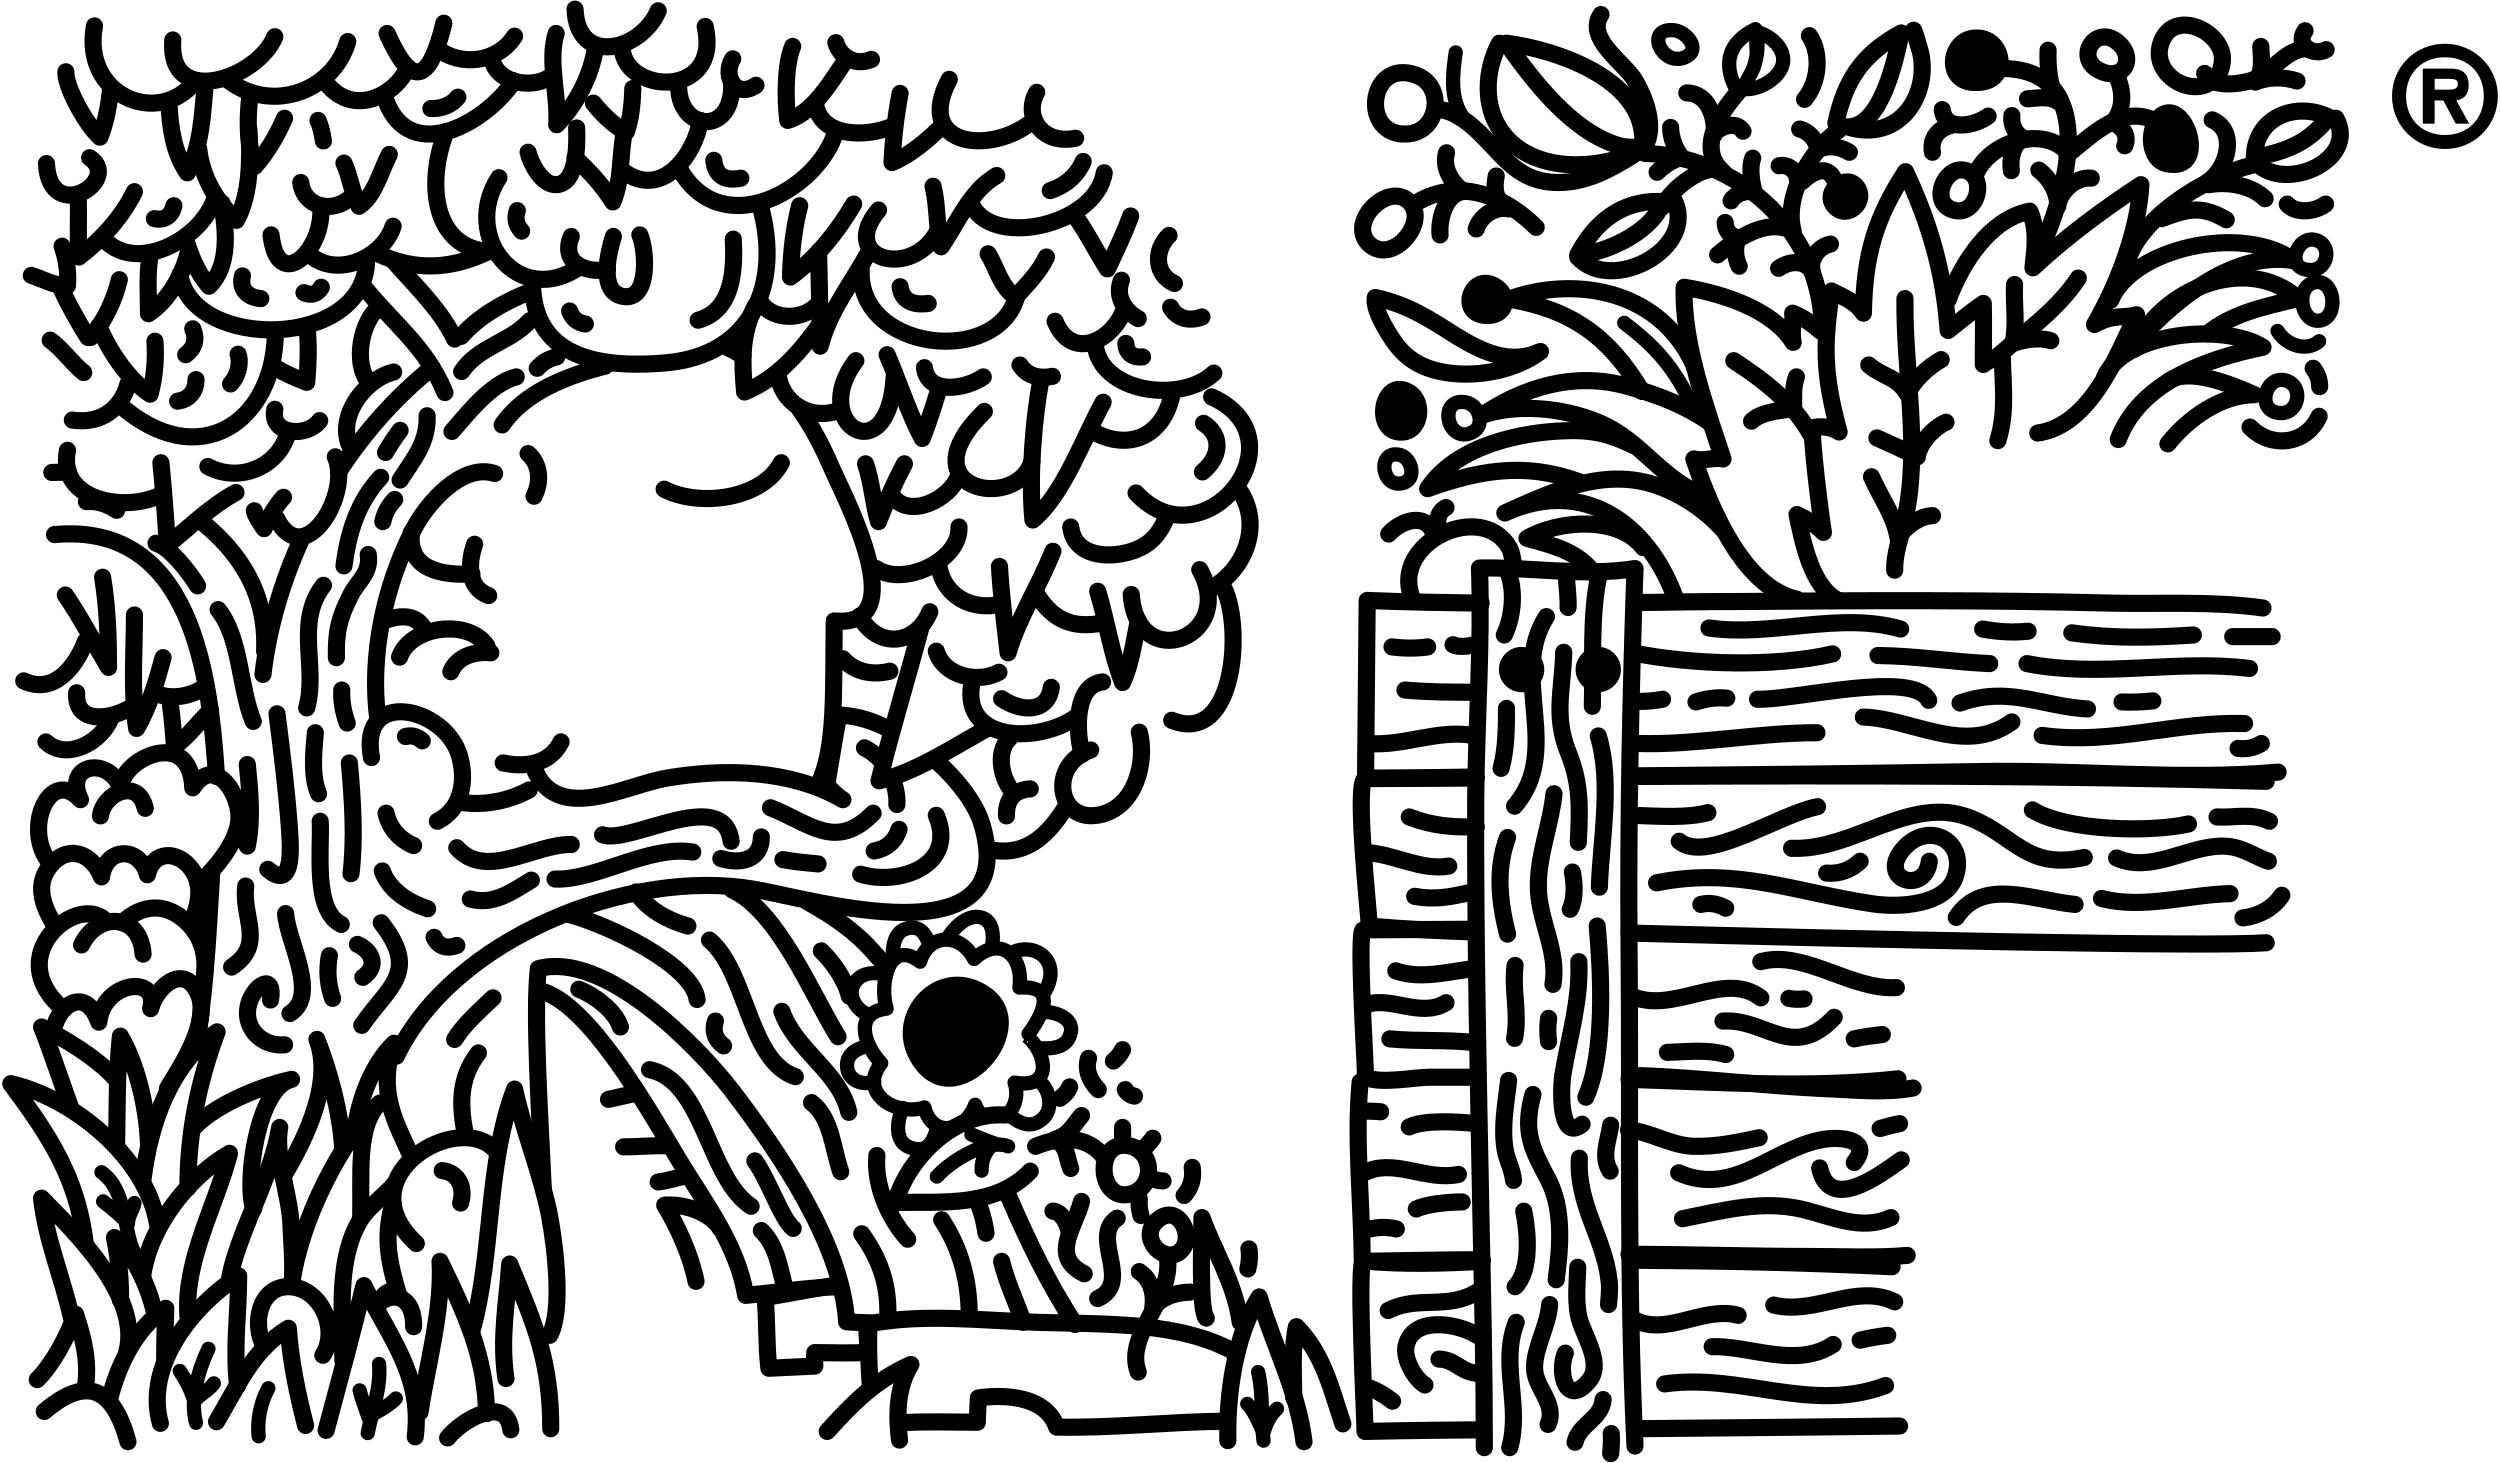 <svg xmlns="http://www.w3.org/2000/svg" width="463" height="271" fill="none"><path stroke="#000" stroke-linecap="round" stroke-linejoin="round" stroke-width="3.174" d="M82.9 266.3c2.6-3.3 10.9-8.2 11.7-1.5"/><path stroke="#000" stroke-linecap="round" stroke-linejoin="round" stroke-width="3.175" d="M302.9 264.6c21.5-.2 43-.4 48.9-.5m-53.5 5.1c.1-1.2.2-2.5.1-3.7"/><path stroke="#000" stroke-linecap="round" stroke-linejoin="round" stroke-width="3.174" d="M71.1 115c3.1-1.2 6.4-1.3 7.7 2"/><path stroke="#000" stroke-linecap="round" stroke-linejoin="round" stroke-width="3.153" d="M31.5 130.1c.4 2.9.6 5.2.8 8.1 2.6-1.7 4.4-4.5 6.7-6.6m-30.5 5.8c3.9 3.6 10.3 0 12-4.3"/><path stroke="#000" stroke-linecap="round" stroke-linejoin="round" stroke-width="2.645" d="M193.2 187.4c3 0 6.6 1.7 4.6 5.1-1 1.6-3.3 1.8-5.6 1.6m.4 6.3c1.9 1.5 2.4 4.9.7 6.6-2.3 2.3-4.6 1-6.7-.7M172.1 175c-.6-2-1.8-3.8-4.3-3-2.3.7-2.5 3.5-2.5 5.8m21.8-1.2c4.2-2.4 9.7 1.1 6.5 6.9m-18.2-9.6c1.3-2.2 3.5-4.2 5.6-4.1 3 .2 3.1 3.3 2.7 5.8"/><path stroke="#000" stroke-linecap="round" stroke-linejoin="round" stroke-width="3.174" d="M229 250.6c-10.3-5.9-24.1-5.3-36.7-5.7-10.1-.3-21.5-1.7-31.4.3v.8c-.1 3.5 0 7.2.3 10.9m5.7 6.6c4.7-.3 9.3-.1 14.1-.1 0-1 .2-4.5.2-4.5s11.9-2.1 14.5 5.4c10.6.2 20.8-1 31.5-1.1m-68-149.1c3.3 6.1 10.4 5.5 13-.8m56.9-23.1c5 6.5 1.7 15.3-5 18.9m-32.2.8c2.7 4.4 6.2 6.8 12.6 5.4m-104.4 68.2c8.8 2.2 19.7 21.4 25.8 31.6 4.7 7.7 10.7 15.6 12.2 24.8 5.8-.5 11.7-1.5 17.5-1.6"/><path stroke="#000" stroke-linecap="round" stroke-linejoin="round" stroke-width="3.174" d="M148.1 75.8c2.2 3.1 4.1 6.6 5.9 10.8 2.6 5.9 15.3 29.8.5 28.4-.2 13.2.4 23.3-2.9 30.3m-17.2-81.1c1.1.5 2.2 1.1 3.2 1.7"/><path stroke="#000" stroke-linecap="round" stroke-linejoin="round" stroke-width="3.174" d="M144.1 69.3c.5 5 5.7 8.9 11.6 6.6m-15.8-19.3c-2.7 5.4-2.5 10.2-2 16 6.3-2.6 10.5-7.7 14.3-13M12.1 110.2c2.9 4.2 5.3 8.9 8 13.4 0-5.6-.2-11.2-1.1-16.7m19.5-20.5c5.8 3.1 13.1.1 14.8-6.2m19.6-11.3c-5.7 1.4-11 9-7.7 14.5M52.6 217.6c4.6-7.7 9-17.6 6.1-25.1 2.4 6.3 4.3 13.1 4.8 20.4"/><path stroke="#000" stroke-linecap="round" stroke-linejoin="round" stroke-width="3.174" d="M42.4 237.6c.2-1.4.5-2.8.9-4.1 2.5-8.4 7-16 8.5-24.7-1 5.5 2 12.7 2.1 18.4.1 2.8.5 6.6.2 10.5"/><path stroke="#000" stroke-linecap="round" stroke-linejoin="round" stroke-width="3.174" d="M54 238c1.5-12 9.4-27.1 16.3-33.7-4.4 4.2-3.3 13.4-3.5 21.4m-30.9-16.9c4.6-4.8 13.8-8 18.1-8.9-6.4 1.4-8.7 19.4-7 23.9M159.5 50c-.7 15.1 25.7 18.1 28.9 4.5m-47.8 1c1.9 3.8 7.8 4 10.6 1.1M50.9 68c1.9 1.2 4.1 2.1 5.9 2.8.3-3.2.4-6.7.1-9.9m28.5 1.4c3-3.5 7.9-6.4 12.8-8.3m-58.1 89.8c-1.2-18.6-4.5-47.1-30-44.8m2.6-11.5c-1.3-.1-1.9 0-3.1 0M49 120.6c.5-10.7-4.6-18.3-11.8-24.1M51 61.8c-.3 16.4-14.2 26-28.8 13.2m78.4 144.8c-.7-14.6-1.8-32.2-.9-40.4 12.1-3.3 29.2 14 35.8 22.5 8.7 11.4 20.4 28.4 21.3 42.9 0 0 3.3.2 4.7.2m25.4-23.2c3.6 8.3 7.1 15.6 12.2 23.5M149.5 167c4.7 2.6 9 5.5 12.5 9.6.7.8 1.3 1.4 1.9 2.1"/><path stroke="#000" stroke-linecap="round" stroke-linejoin="round" stroke-width="3.174" d="M173.5 141c4.1 3.7 7.3 8 8.4 11.8 7.4 25.6-32 13.6-42.2 11.9-23.1-4-55.8 9-66.3 30.9"/><path stroke="#000" stroke-linecap="round" stroke-linejoin="round" stroke-width="3.174" d="M98.9 142.3c4.2 10.5 16.9 3.1 24.6 1.8 10.7-1.8 22.9-1.6 32.6 4-1.3-.7-3-2.7-3-2.7s1.7-10.2 2.2-13c3.4.2 6.3 1 9.8 2.9m.1 8.8c.6 1.5 1 3.2.9 4.9"/><path stroke="#000" stroke-linecap="round" stroke-linejoin="round" stroke-width="3.174" d="M160.1 138.5c1.4.7 2.5 1.7 3.5 2.8m-18.9-55.6c-3.6 6.9-15.4 8.2-21.7 4.9m-83.8 71.2c-.5 7.6-.9 18.9-2.7 31.2M70 133.4c-1.6-12 1.2-24.9 6.6-35.4 2.4-4.7 9-12.3 15-10.3m-28.9-.3c4.8-7.4 10.7-14 17.3-19.3m-31.3 56.8c1-8.5 3.5-17.2 7.3-25.4"/><path stroke="#000" stroke-linecap="round" stroke-linejoin="round" stroke-width="3.174" d="M82.4 72.7c-3.5-8.6-10-13.2-15.1-19.7m5.9-4.3c3.8 4.3 8.5 8.8 11 14.1"/><path stroke="#000" stroke-linecap="round" stroke-linejoin="round" stroke-width="3.174" d="M67.9 48.2c-.2 16.5-32.2 16.9-34.6 2.7m57.3-4.4c-6.5 3.2-13.5 4-21 .3m29 4.8c-.2 13.2 9.7 16.9 24.7 15.6 16.1-1.4 21.5-14.7 17.5-29.1"/><path stroke="#000" stroke-linecap="round" stroke-linejoin="round" stroke-width="3.174" d="M82.6 24.4c-3.9 10-2.2 22.5 9.2 22.2m-64 .7c-.6 3.5-.3 7.2-.3 10.8 3.5-2.3 6.2-6.8 7.3-11.1m-.5-2.9c1 3.2 2.1 6.2 4.4 8.9 3.9-3.7 3.2-10.3 2.4-15.4"/><path stroke="#000" stroke-linecap="round" stroke-linejoin="round" stroke-width="3.174" d="M19 44c5.8 7 18.5.5 20.9-7.6m-25.4-.3c.1 3.9-.1 7.7.1 11.5 4.1-3.1 8.1-7.5 10.3-12.1"/><path stroke="#000" stroke-linecap="round" stroke-linejoin="round" stroke-width="3.174" d="M36.8 27.6c.6 5.2 3.2 9.7 7 13.2 2.6-4.8 2.6-11.3 2.3-16.8"/><path stroke="#000" stroke-linecap="round" stroke-linejoin="round" stroke-width="3.174" d="M46.3 17.5c-.5 4.4-.6 9 .9 13.3 2.3-2.6 4.1-5.7 5.5-8.9m-21.4-2.7c.2 4.5.9 9.2 3.4 12.8 2.6-5 2.8-10.8 3.3-16.3m54.4 17.2c-7 10.7 3.5 24.4 15 16.5M71.1 17.5C75 30.9 89.5 23.4 95.2 15"/><path stroke="#000" stroke-linecap="round" stroke-linejoin="round" stroke-width="3.174" d="M75.4 12.7c-2 4.6-9.7 9.2-14.9 2.8M91.1 11c1 4.5 7.7 5.7 11.3 2.9m52.4 10.4c-3.2 10.9-21.4 21-29.1 6.7M57.5 47.3c5.1 4.3 13.5.3 15.3-5.4m33 1.9c-2 4.8 2.6 6.9 6.7 6.1M81 9c4.3 3.4 11.2 2.6 14.3-2.3M70.5 88.4c-4.3 4.6-6 10.3-6.8 16.4m-1.4 17c-.1-4.9.5-7.3 2.6-11.5 1.4-2.8 3.8-4.1 3.3-7.6m2.7-6.1c.3-1.5 1.1-3 2.2-4.1m1-3.6c2.4-3.8 5.2-6.9 5-11.9"/><path stroke="#000" stroke-linecap="round" stroke-linejoin="round" stroke-width="3.174" d="M151 19.1c.9 6.5 9.6 6.3 14.2 4.3m-35.5-1.1c-.9 6.1-7 14.8-14.3 9.4M50.2 43.5c1.2 11 9.8 2.9 9.2-5.1"/><path stroke="#000" stroke-linecap="round" stroke-linejoin="round" stroke-width="3.174" d="M125.7 15.3c-.5 9.1 10.3 10.2 9.8-.1m31.2 2.1c-.8 4.2-1.3 8.5-1.5 12.8 3.1-1.2 6.6-4.1 9.4-6.9"/><path stroke="#000" stroke-linecap="round" stroke-linejoin="round" stroke-width="3.174" d="M115.2 8.3c-.3 9.1 18.5 10.4 15.4-3.4m-46.9 75c3-3.4 7.2-8.9 11.9-10.1m-10.1-1c3.2-4.7 9-5.4 12.6-9.4m5 6.7c-1.4.3-2.6 1-3.6 2.1m-39.6 40.2c-5.3 6.9-1 15.2-3.1 22.7m6.5-3.3c-.1 2.1.3 4.2 1 6.1m7.1-50.1c.8-1.4 1.8-2.9 2.7-4.1m18.9-1c4.1-6.1 12.3-9.2 19.1-10.9m-88.4 3.3c-1.2 4.5-4.9 7.5-10.3 6.7m4.9-17.4c1.8 4.4 5.4 9.9 9.5 12.6.9-3.4 1.1-6.6.9-9.8"/><path stroke="#000" stroke-linecap="round" stroke-linejoin="round" stroke-width="3.174" d="M11.5 53.8c.9 2.1 3.1 6.1 4.8 8.7h.5c2.6-3.1 4.3-6.7 5.3-10.7m-9.9-38.5c-.2 2.4 3.4 9.4 6.3 12.1 1.1-2.7 1.7-5.9 2-9.1"/><path stroke="#000" stroke-linecap="round" stroke-linejoin="round" stroke-width="3.174" d="M17.5 4.8c-2.4 12.9 11.9 19 18.8 10.1m28.1-7.2c-2.8 9.6-14.8 13.5-22.7 6.7m14 19.4c.5 4.3 5.3 5.7 8.7 3.2m51.3-13c-1 4.9-.4 9.1-2.2 13.4-1.9-3.1-4.4-5.7-7-8.2"/><path stroke="#000" stroke-linecap="round" stroke-linejoin="round" stroke-width="3.174" d="M109.9 19.1c1 1.3 3.8 4.4 6.1 5.3.9-2.5 1.1-5.3 1.2-8m34.4 30.2c.1 5.8.3 11.7.3 17.5 1.8-6.8 5.5-11 9.2-17.8"/><path stroke="#000" stroke-linecap="round" stroke-linejoin="round" stroke-width="3.174" d="M148.1 38.1c-1.1 4.1-1.6 8.9-1.7 13.2 4.9-3.6 8.7-8.4 11.7-13.5m4.6 1.1c-7.7 9.2 6.5 13.1 11.1 3.6m25-2.9c2.1 2.7 4.4 7.3 6.3 10.2 1.5-3.2 3.1-6.5 4.3-9.8"/><path stroke="#000" stroke-linecap="round" stroke-linejoin="round" stroke-width="3.174" d="M179.7 37.3c3.2 9 23.3 4.6 24.8-5.3m-28.7-17.3c-6.7 12.7 8.2 14.1 15.7 7.5m-77.9 21.6c-.9 2.9-2.8 10.3 1.8 11.1 5 .9 4.3-8.7 3.1-11.4m-11.7-19.8c.1 3.3.1 10.2-3.7 10.5-2.7.2-4.8-3.9-5.3-6m49-19.6c-1.4 3.4-1.4 9.6-.9 13.7 4.8-1.4 8.2-7.5 11-11.6m-21.2.2c-2 3.4.7 7.4 4.3 4.9m-37-9.6c-1.6 5.1.5 11.5.1 16.9 3.7-3.9 6.4-9 7.2-14.4"/><path stroke="#000" stroke-linecap="round" stroke-linejoin="round" stroke-width="3.174" d="M106.5 1.7c.4 10.6 12.2 7.8 15.4.3M71.7 6.2c4.8 10.9 8 8.5 10.5-1.9M63.7 30.2c1.1 2.3 1.5 5.6 2.8 8 2.9-1.9 4-6.5 5.6-9.6M32 7.4c-1 12.9 15.7 7.2 18.9-.6M192 17.1c-2.5 4.4.9 9.8 7.2 8.5m-14.6 6.9c-5 2.9-7.2 8.7-10.3 13.2-.9-3.6-.6-7.6-1.5-11.2M28.9 100.6c2.7.8 6.3 5.6 7.7 7.9m3.8 4.4c4.2 5.2 3.9 14.4 6.5 20.7m-1.1 8c.5 5 1 10.1 0 15.1m5.5-24.5c.9 7.1 1.8 14.1 2.3 21.2.1 2.1 1.2 12.1-4 7.6m8.8-25.3c-.3 3.5-.8 8 .6 11.3m.3 5.1c.3 4.9-1.4 16.5 3.9 19.1m1.5-29.9c.6 6.4 1.1 14.1.3 20.5m-19.5 2.3c-.7 6 3.7 10.8-2.6 15m10-9.9c.3 5.1 6.3 15.1.8 18.5m-1 5.8c-4.4.4-7.9-3.4-6.6-7.7 1-3.3 4.8-5.8 4-.6M183 47c1.6 2.6 2.4 6.3 5.1 8 2.1-2.3 4.4-4.6 5.7-7.4M9.3 159.9c-5.2-6.2-.1-18.1 5.6-11.8-3.3-6.7 5.6-8.3 7.7-1.6-1.6-5.1 12.6-12.7 13.1-.6 4.2-6.5 9.2 1.7 8.5 6.4-.6 4.1-4.2 8.4-7.5 11.5"/><path stroke="#000" stroke-linecap="round" stroke-linejoin="round" stroke-width="3.174" d="M35.5 170.9c1.4-3.6 2.1-7 0-9.9-2.4-3.4-7.1-3.7-8.2 1-1.4-5.3-7.7-5.2-8.5.4-1.8-4.6-6.5-6.1-9.7-1.8-2.7 3.5-1 7.7 1.3 11.2"/><path stroke="#000" stroke-linecap="round" stroke-linejoin="round" stroke-width="3.174" d="M22.6 170.9c3.7-3.4 7.9-3.8 11.8-.3 4.2 3.9 4.1 8.9 2.7 13.9m-25.4 2.4c-11.7-10 2.9-21.7 7.9-16.3"/><path stroke="#000" stroke-linecap="round" stroke-linejoin="round" stroke-width="3.174" d="M9.9 190.8c.9-4.8 6-8.2 8.4-1.5.8-7.6 11.3-8.9 9.6-2.5 1.1-4.2 6.2-8.5 8.8-2.8 2.3 5.2-3.1 13.3-5.7 17.6m-9.4-1.6c-3.7-4.2-9.8-7.7-13.9-9.8.9 2.1 3.3 9.1 5.4 15"/><path stroke="#000" stroke-linecap="round" stroke-linejoin="round" stroke-width="3.174" d="M21.6 211.8c.1-4.5 0-13.5.7-19.9 3 5.1 4.9 12.9 5.2 19.8"/><path stroke="#000" stroke-linecap="round" stroke-linejoin="round" stroke-width="3.174" d="M26.5 218.3c1.3-10.4 5.1-21.2 13.7-27.2-3.5 9.4-5.4 18.9-5.4 28.9"/><path stroke="#000" stroke-linecap="round" stroke-linejoin="round" stroke-width="3.174" d="M29.2 226.9c-2-12.6-15.8-23.6-27.2-26.2 7.2 9.7 12.3 17.4 13.8 29.6m10.6 6.2c1.2-9.3 8.5-18.5 16.1-22.9-2.5 9.7-8.4 19.8-7.7 30.1"/><path stroke="#000" stroke-linecap="round" stroke-linejoin="round" stroke-width="3.174" d="M28.8 244c-1-5.4-4.2-12.1-7.6-14.8.9 4.4 1.2 8.7 1.1 11.6"/><path stroke="#000" stroke-linecap="round" stroke-linejoin="round" stroke-width="3.174" d="M23.5 250.3c2.6-10.2-9.4-21.9-15.8-28.4.8 7.6 3.9 14.8 5.6 22.4"/><path stroke="#000" stroke-linecap="round" stroke-linejoin="round" stroke-width="3.174" d="M20.3 259.1c1.6-6.4 4.9-13.2 10.4-16.8-.1 3.1-.2 6.2-.2 9.3M18.6 151.1c.6-4.3 7-7.2 8.3-1.4M15.1 175c3.1-6.3 10.9-5.8 11.4 1.7"/><path stroke="#000" stroke-linecap="round" stroke-linejoin="round" stroke-width="3.174" d="M29.7 263.6c-3-10.8 6.1-21.9 14.5-27.3 0 7.1-1 13.2-.2 20.3m5-7.1c-2.4-4.2-1-11.3 4.5-11.2 5.8.1 9.4 7.8 6.3 12.7m5.9-41.3c.8-6.5 3.5-12.9 7.3-16.5-3.3 9.1.5 15 3.3 21.3m-3.5 8.4c-1.9 6.6-.6 11.4 1.1 17.2-1.7-2.3-3.5.2-4 2m-6.4 9.9c0-8.6-1.2-18.7 3.2-26 1.4-2.4 4.5-4.5 6.5-6.9"/><path stroke="#000" stroke-linecap="round" stroke-linejoin="round" stroke-width="3.174" d="M77.1 230.3c-13.5-12.5 8.2-25.1 14.8-17.1"/><path stroke="#000" stroke-linecap="round" stroke-linejoin="round" stroke-width="3.174" d="M81.9 216.8c2.9.3 4.3 3 3.4 6m2.1 23.7c4-14.3 2.6-30.8 7.9-44.8 1.7 8 5 15.8 6.5 23.6 1 5.4 2.5 17.5 0 22"/><path stroke="#000" stroke-linecap="round" stroke-linejoin="round" stroke-width="3.174" d="M77.8 261.5c1.3-8.8 4.2-18.7 3.7-27.9 4.6 9.4 8.5 17.8 8.6 28.2m3.6-6.5c-1.1-7.5.2-13.9.7-21.2 4.7 11.2 7.6 18.1 7.6 30.5m-32.4-22.5c2.3-3.1 7.1-2.7 7 3.6m-6.2-189c-3.6 2.7-5 10.6-2.1 14.1M8.6 30.3c.6 11.6 14.2 3 8-1.1M5.8 51c2.2.7 4.3 2 6.7 1.9.2-2.4-.2-5.1-1-7.3M9.3 63c2.1 1.5 4 4.2 6.2 6m43.4-46.7c.5 1.1.8 2.5 1 3.8m-27 48.2c2.1-.3 3.4-1.8 3.4-4m6.4.8c1.2-1.2 2-3.6 1.4-5.5m-8.4-4.7c.8 1.9.4 3.5-1.3 4.8m10.5-14.6c-.6 2.4.9 4 3.4 4.2m8-1.1c1.3.6 2.5.3 3.2-1M95.8 39c-.5 1.4-.2 2.7.8 3.8m-68-2.3c1.8.4 3.2-.5 3.6-2.4m73.3 19.5c.5 1.4 1.5 2.2 2.9 2.4m50.1 6.8c-8.9 11.7 6.1 21 7.1 3m-1.3-4.1c2.2 5.1 3.9 10.6 6.5 15.5 1.3-3.2 3.2-9.5 3.2-9.5M50.9 75.8c-1 4.8 6 5.3 8.3 2.1m17 20.7c-.8 7 5.8 8 11.2 7.7"/><path stroke="#000" stroke-linecap="round" stroke-linejoin="round" stroke-width="3.174" d="M87.9 100.8c-1.2 3.4-1.4 8.1 2.6 9.5m80.7-42.2c.7 5.2 7.8 3.9 10.9 1.7m10.6 1c-1.2 6.5-2.2 17.3-1.4 25.5 5.7-4.8 9.3-15.1 13-21.8m-1.5-10.8c.9 9.1 16 11.1 22 5.4"/><path stroke="#000" stroke-linecap="round" stroke-linejoin="round" stroke-width="3.174" d="M182.3 76.2c-14.7 14.4 5.9 18.7 8.8 9.3m10.9-5.8c6.8 4 13.3 1.3 15-6.4m-8.9-15.8c-2.1 5.6-9.6 9.5-12.7 2m12.3-7.6c-1.2 2.9.5 5.7 3.1 7.1m6-2.1c1.1 2.1 3.5 2.7 5.8 1.8m-33.7 8.9c1.3 2 3.5 2.6 6 2.1M154.8 7.9c.9 2.9 3.8 4.3 6.6 3.1M15.8 118.8c-1.8 4.8-5.9 9.9-11.4 7.3m9.8 2.2c-.4 6 6.6 5.1 10.7 2.3m3.8-2.3c2.7 1.4 6.8.7 9.2-1.1"/><path stroke="#000" stroke-linecap="round" stroke-linejoin="round" stroke-width="3.174" d="M24.9 113.9c0 6.9-.6 14.2.4 21 2.3-3.9 3.7-8.7 4.9-13.1m21-25.8c5.1 10.1 14-4.6 10.9-11.4m-9.6 7.5c-1.1 1.1-2.8 3.8-3.6 5.8-.6-1-1.5-2.1-1.8-3.3m159 125.9c.8.7 1.9 1 3.4.6 4.4-1.3 4.3-7.9-.4-8.9-5.1-1-5.8 6-3 8.3Zm11.5 11.8c.4-.1.8-.3 1.1-.7 2.6-2.4-.3-8.6-4-5.9-3.9 2.8-.2 7.6 2.9 6.6Zm-17.3-9.8c-1.3 5-5.9 10.2.5 13.4m-36.4 8.3c.3-6-1.3-10.8-4.8-15.7m-74.7-80c4.3.8 9 0 13.1-2.2m-26.5 4.3c.6 2.8 2.5 4.9 5.1 6m-5.8 4.7c1.3 3.6 4.8 5.8 8.4 7m5.4-11.3c5.4 6.1 14.3-.7 21.2-.6m25.6 17.7c7 5.9 7.2 22.4 15.9 25.3m3 4.8c3.7 2.8 3.9 8.5 5.4 12.8m-10.9-29.7c2.6 7.3 10.7 11.2 12.4 18.7m5.2 8c-.5 5.4 2.1 11.5 5.7 15.5m6.3-3.6c3.5 5.3 5.1 11.3 5.1 17.7M165.4 92c3 4.1 10.6.5 12.1-3.9M97.8 84c2.2 1.9 2.5 5.2 1.1 7.9"/><path stroke="#000" stroke-linecap="round" stroke-linejoin="round" stroke-width="3.174" d="M68.8 140.3c-2.4-13 13.7-9.4 16.3-.3 1.3 4.5.5 9.8-4.1 12.1m-7-30.4c2-5.8 12.9-7.2 16.2-2m.7 1.2c-2.9-.3-6.2.6-7.4 3.5m20.4 13c-2 4.1-6.6 4.8-10.7 3.9"/><path stroke="#000" stroke-linecap="round" stroke-linejoin="round" stroke-width="3.174" d="M75.1 136.4c1.2-.3 2.2 0 3.1.8m89.3-51.3c-1.8 3.4-3.4 7-4.8 10.7-1-3.4-1.2-7.2-2.4-10.7m13.5 18.5c.8 6.1 6.4 8.9 11.8 7.4m9.4-9.7c-2.5 6.3-6.4 12.3-8.3 18.8-.6-5.2-1.3-10.7-1.6-16m-98 61.6c4.3 1.2 7.8-1.4 11.3-3.5m-32.2 11.9c2.4 1 4.2 3.9 1 6.1"/><path stroke="#000" stroke-linecap="round" stroke-linejoin="round" stroke-width="3.174" d="M70.6 170.9c7.2 9.2 1.4 11.7-3.6 19M61 177c-.5 2.7-.3 5.4.6 7.9m18.8-11.3c.8 1.7 2.3 2.2 4.2 1.5m27-20.5c4.9 1.9 22.5-9.2 23.8 1.2m-32.6 7c7.6.3 17.3-6.3 25.5-5m5.2 1.2c3.7 1.1 7.5.3 7.5-4m36.6-57.4c.3 6.3-10.4 11.1-15.3 7.7m36-7.7c.6 5 5.9 5.8 10.2 4.8 4.5-1.1 6.2-3.4 7.7-6.9"/><path stroke="#000" stroke-linecap="round" stroke-linejoin="round" stroke-width="3.174" d="M210.4 91.3c12.5 13.5 31.4-9.9 14-17.8m-21.1 36c1.7 5.7 2.5 11.4 4.6 16.9 1.6-3.5 2.1-7.5 2.9-11.4"/><path stroke="#000" stroke-linecap="round" stroke-linejoin="round" stroke-width="3.174" d="M209.5 110.1c1.1 15 19.7 8 12.7-4.6m-51.7 10.9c-2.5 9.4-5.4 18.8-7.7 28.2 6.7-1.5 14-6.4 20.4-9.9"/><path stroke="#000" stroke-linecap="round" stroke-linejoin="round" stroke-width="3.174" d="M180.2 125.6c-3 11.7 11.6 12.4 19.1 7.2"/><path stroke="#000" stroke-linecap="round" stroke-linejoin="round" stroke-width="3.174" d="M185.5 129.4c3.3 2.3 8.5 2.9 9.2-2.1m28.2-48.9c3.6 2.3 3.1 6.3-.2 9m-56-34.3c.3 2.6 2.4 3.5 5.2 3.1m28.7-26.3c-1.1 2.6-3.3 4.5-6.1 5.4m14 28.3c.1 1.8 1.3 2.7 3.1 2.5m-75.8-21.8c.3 5.6 0 13.2-6.5 15m2.9-29.6c.3 2.9 2.1 3.9 5 3.3M79.8 20.1c2 .1 3.9-.7 5-2.1M40.1 263.3c3.9-6.5 6.6-13.3 13.3-17.3.4 6 1.7 12.2 3.2 18m3.8.9c2.4-8.9 4.8-17.8 7-26.8 4.7 9.6 10.9 16.6 9.5 28m-70-10.6c2.9-2.9 5.5-7.8 7.1-12.1 1.6 5 2.5 8.8 1.8 13.7"/><path stroke="#000" stroke-linecap="round" stroke-linejoin="round" stroke-width="3.174" d="M8.2 261.4c7.8-6.6 12.7-4.6 15.5 5.6m119-117.4c7.2 2.8 12.1 8.1 19 1m-2.3 11.3c7.1 2.2 18-1.6 14-10.9m-11.5 6.6c2.3-.4 3.9-1.8 4.6-4m-21.5 5.6c2.1.4 4.3.6 6.5.8m3.7 32c-4.8-7.7-11-23.2-19.6-27.2m-6.5 20.3c-.8-6.4-16.7-13.9-23.6-15.7m21.9 2.1c-3.6-1-7.4-3-9.6-6.3m71.7 79.7c-1.2-3.6-3.1-7.5-4-11.3m-2.9-5.2c-.3-2.3-.9-4.4-1.8-6.4"/><path stroke="#000" stroke-linecap="round" stroke-linejoin="round" stroke-width="3.174" d="M186.1 206.5c-9.3-.6-17.8 7.7-20.3 16.2 8.5-.2 18.5 1 25-5.8M84.2 192.5c1.8-2.9 4.6-5.3 7.1-7.7M88.6 195c-3.7 4.8-3.5 9.9-2.3 15.6m124.5 43.5c-2.6-6.9 6.5-13.4 5.4-21.3"/><path stroke="#000" stroke-linecap="round" stroke-linejoin="round" stroke-width="3.174" d="M211 235.5c2 1.3 2.9 3.8 2.5 6.7 1.9-2.1 4.1-2.8 6.9-2.9m-28.6-27c4.3-1.8 9.6-2.2 12.7 2.1"/><path stroke="#000" stroke-linecap="round" stroke-linejoin="round" stroke-width="3.174" d="M200.3 206.6c-1.7 2-2.3 3.6-4.9 4.4 2.5 1.5 2 3.2 2.9 5.4m-37.8 29.5.3 4.5c-2.8.3-7.1.1-9.9.1-.1.8 0 1.7 0 2.5-2.9.1-5.7.3-8.5.4-.5-4.3-.3-8.7-.7-13.1l13.6-2.4m-9.9.7c-1-3.6-1.5-7.9-4.4-10.7m-1.9-4.5c-8-5.2-8.7-23.2-18.8-25.3m26.6 29.4c-2.1-1.6-4.7-9.3-7.1-12.5m-24.9-24.8c-1-3.1-4.9-5.9-7.7-7m25.3 5.9c-.6 1.8-.1 3.4 1.5 4.6m18.1-17.6c2 1.9 4.4 5.2 5.2 8.4m46.9-58.2c-4.9.5-5.1 8.3-3.8 13.4"/><path stroke="#000" stroke-linecap="round" stroke-linejoin="round" stroke-width="3.174" d="M202 138.9c-7.9 2.6-6.3 13.7 1.7 12 6.6-1.4 8.7-9.8 7.3-15.3m-24 1.1c-2.3 2.1-2 6.8.5 9.9m29.5-13.2c12.2 4.9 13.3-18.8 9.3-25.1"/><path stroke="#000" stroke-linecap="round" stroke-linejoin="round" stroke-width="3.174" d="M184.1 157.5c6.3.9 10.2-3.1 13.3-8.1m-6.6-3.3c-3 .2-4.5 2-4.4 5m30.1-107.5c-2.7 2.6-2.8 7.2 1 8.9M156.1 122c2.2 2.5 5.5 3.1 8.7 2.3"/><path fill="#000" d="M68.1 265.4c.8-4.2 2.5-8.3 2.1-12.8l-2.1 12.8Z"/><path stroke="#000" stroke-linecap="round" stroke-linejoin="round" stroke-width="2.645" d="M68.1 265.4c.8-4.2 2.5-8.3 2.1-12.8"/><path stroke="#000" stroke-linecap="round" stroke-linejoin="round" stroke-width="2.645" d="M66.6 257.5c.4 1.6 1.1 3.3 1.6 4.9 1.6-.9 3.8-2 5.1-3.4m-25.4 7c-.3-2.8.3-6.2 1.8-8.9m-13.4 6.4c-1.1-4.2.3-9.5 2.3-13.7"/><path stroke="#000" stroke-linecap="round" stroke-linejoin="round" stroke-width="2.645" d="M33.3 253.9c1.2 1.8 2.1 3.6 2.7 5.6.9-1.2 2.8-2.1 3.6-3.3m-14.7-24.1c-2.2-4.4-1.3-11.5-6.1-15"/><path stroke="#000" stroke-linecap="round" stroke-linejoin="round" stroke-width="2.645" d="M19.1 222.5c1.5 1.2 3.3 2.6 4.6 4.1 0-1.5 1-2.6 1.2-3.8"/><path stroke="#000" stroke-linecap="round" stroke-linejoin="round" stroke-width="3.174" d="M153.2 265.1c4.8-5.3 8.8-9.4 15.5-12.4-2.6 4.2-2.7 9.3-2.1 14m56.8-22.6c-1.3-1.5-.8-14-.8-18.6 2.5 6.8 6 11.9 7.1 19.4m-2.3 21.9c-.2-8.4 1.3-19.4 5.8-26.6 2.7 9.1 7.1 17.2 8.3 26.8"/><path stroke="#000" stroke-linecap="round" stroke-linejoin="round" stroke-width="3.174" d="M239.6 258.9c0-4.3-.4-9 .5-13.2 5 5 6.5 11.8 8.6 18M198 228.1c-.4-1.8-1.5-3.7-3-3.8m8.3 16.2c6.6-3-1.5-11.5 3.6-14.9m1-14.5v-2.3m4 3.8c.6-.5 1.2-1.2 1.6-1.8m-.3 7.4c.7.3 1.4.5 2.2.5M211 222c-.1 1.1 0 2.1.3 3.1m-5.1-28.6c.7-.5 1.3-1.3 1.7-2.1m.5 7.4c.3.6 1 1.1 1.7 1.2m-12-1.7c-.3.8-1 1.6-1.8 2.1"/><path stroke="#000" stroke-linecap="round" stroke-linejoin="round" stroke-width="2.645" d="M167.2 205.2c-1.2 2.6-1.5 6.3 1.3 7.3 3.6 1.3 4.3-1.3 5.2-3.9m-12.9-14.9c-2.3.5-4.2 1.6-3.9 4.1.3 2.4 3 3.3 5 2.5m2.2-19.7c-2-.7-4.3-.5-5.6 1.1-1.9 2.3 0 5.5 2.5 6.3"/><path stroke="#000" stroke-linecap="round" stroke-linejoin="round" stroke-width="2.645" d="M181.7 206.5c-.4-.5-.8-1.1-1.1-1.9-1.8 5-7.9 6.3-9.4.5-5.4 1.7-12.3-2.7-8-8.2-3.3-3.5-5.1-9.4 1-10.1-1.4-4.6.4-13.1 6.2-8.7 1.6-5.3 7.5-5.4 10-.5 4.9-4.5 9.2-.6 8.4 5.3 9.3-.6 1.3 9 1.4 9 3.5 2.9 5.1 9.9-2.3 8.6.8 2.4 0 4.8-1.5 6.1"/><path fill="#000" d="M169.4 195.9c7.1 12.9 24-6.2 12.6-12.7-8.4-4.9-17.1 4.7-12.6 12.7Z"/><path stroke="#000" stroke-miterlimit="10" stroke-width="1.988" d="M169.4 195.9c7.1 12.9 24-6.2 12.6-12.7-8.4-4.9-17.1 4.7-12.6 12.7Z"/><path stroke="#000" stroke-linecap="round" stroke-linejoin="round" stroke-width="2.645" d="M186.7 212.3c-3.8-1.5-10.5 2.6-13.2 5.6"/><path stroke="#000" stroke-linecap="round" stroke-linejoin="round" stroke-width="2.645" d="M179.9 210.1c1.3.5 2.8 1.2 4.4 1.7-1.7.9-2.6 3.1-2.5 5"/><path stroke="#000" stroke-linecap="round" stroke-linejoin="round" stroke-width="3.174" d="M201.6 196c-.7 2.1.3 4.3 1.8 5.8m15.9 19.6c1.3-1.4 1.8-3.3 1.5-5.2m10.5 15.1c.2 1 .1 2.5-.2 3.7"/><path fill="#000" d="M234 266.8c-.5-4 0-8.5-1-12.7l1 12.7Z"/><path stroke="#000" stroke-linecap="round" stroke-linejoin="round" stroke-width="2.645" d="M234 266.8c-.5-4 0-8.5-1-12.7"/><path stroke="#000" stroke-linecap="round" stroke-linejoin="round" stroke-width="2.645" d="M231 260c1.2 1.1 2.2 3.6 3 5.3.5-1.7 1.2-3.2 2.5-4.4"/><path stroke="#000" stroke-linecap="round" stroke-linejoin="round" stroke-width="3.174" d="M128.9 237.3c-.9-4.6-3.3-10-5.8-14.1 3.4-.3 8.3 1.2 10.2 4.2m-17.8-15c2.7 0 5.5-.3 8.2-.2m-1.8 6.7c1.7-.2 3.6-.8 5.3-1.2m-14.5-14.1c1.7-.4 3.7-.8 5.4-1.2M16 92.9c2-.2 3.9.5 5.6 1.6"/><path stroke="#000" stroke-linecap="round" stroke-linejoin="round" stroke-width="3.174" d="M12.5 83.4c-1.9 9.3 10.7 11.7 17.6 8.1m-.3-5.8c.5 5 .9 10.3 1.2 15.3 4.1-3.4 8.1-7.3 12.7-9.8m129.7 29.4c1.4 4.7 7.8 6 11.6 3.9"/><path stroke="#000" stroke-linecap="round" stroke-linejoin="round" stroke-width="3.175" d="M395.2 64.7c4.6-10.9 20.7-18 30.4-9.4-6.8 1.6-12.2 2.8-16.8 6.5"/><path stroke="#000" stroke-linecap="round" stroke-linejoin="round" stroke-width="3.175" d="M389.8 69.8c3.6-8.2 21.9-10.1 29.3-5.5-10.1 2.1-22.7 6.3-26.8 17.1"/><path stroke="#000" stroke-linecap="round" stroke-linejoin="round" stroke-width="3.175" d="M390.9 55.6c3.9-9.6 24.4-14.3 34-7.3-11.6-2.1-23.7 8.4-30.5 16.6m-91.9 17.6c-4.3-2.1-7.7-3-13.2-2.7-7.1.3-19.3 2.4-24.9 10.7 9.3-3.3 17.8-5 28-1.3m11.9 12.2c-4.5-5.9-15.7-5.1-21.5-1.7 4.7 1.3 9.5 2.4 12.4 6.5"/><path stroke="#000" stroke-linecap="round" stroke-linejoin="round" stroke-width="3.175" d="M319.1 98.1c-3.2-3.5-7.2-6.3-11.8-8-9.9-3.7-19.5.8-28.6 4.9 14.7-6.7 26.4 2 31.4 15.3m6.6-32c-4.4-3.1-9.4-5.1-15.5-6.8-9.8-2.7-19.1.3-26.7 5.4 6.5-2.2 15.1-1.4 21.7 1.4 8 3.4 11.7 10.9 19.8 13.6"/><path stroke="#000" stroke-linecap="round" stroke-linejoin="round" stroke-width="3.175" d="M337.1 61.3c-1.5-1.4-3.2-2.5-5.1-3.3.2 1.8-.3 3.7.1 5.4-3.9-6.2-13.4-9.1-20.2-10.2-.3 10.3 4 22.1 7.2 31.8-1.7-.4-3.7.5-5.4 0 2.9 8.5 8.9 23.7 19.1 26"/><path stroke="#000" stroke-linecap="round" stroke-linejoin="round" stroke-width="3.175" d="M313.8 67.8c-6.9-15.3-23.8-16.3-34.3-12.4 11.8 2 18.6 7.1 24.6 17.1m-2.4 159.8c11.2 0 22.4.4 33.6.4 4.9 0 13 .3 17.9-.2m-101.3-32.1c-1 10.3.3 22.4.4 33.1 7.3.7 14.7.5 22.2.1m79.8-32.1c-5.5 1-11.1.3-16.6.1-10.8-.5-23.1-2-33.9-2.4m-.6-87.6c6.2-.1 12.5-.2 19-.2 22.9-.2 46-.3 68.9.3 9.2.2 18.8-.4 28 .9m-145.7 31.3c-6.7.1-13.6.2-20.5.2l.3-32.9c7.2.3 14.2.4 21.1.5M421.9 143c-17.9 1.6-37.6-.5-55.6-.1-22.1.4-43 .6-64 .8"/><path stroke="#000" stroke-linecap="round" stroke-linejoin="round" stroke-width="3.175" d="M273.5 128.2c-4.7 0-8.6 0-13.3-.4m47.7 1.7c-2.1.4-3.3.4-5.4.4m-.8 42.9c45 1.2 106.9 2.6 118 1.8m-146.3-30.5c-6.9 0-13.7.1-20.5.1-2.1 0 .6 24.9.7 27.3 0 0 7 .7 19.4 1.1m146.7-27.9c-38.4-1.1-78-1.1-117.2-.9"/><path stroke="#000" stroke-linecap="round" stroke-linejoin="round" stroke-width="3.175" d="M273.4 153.1c-4.2.2-8.4-.2-12.4-1.8m55.3-.8c-3.7 1-8.6.7-13.7.5m-.9 48.9c16.6.5 33.3 1.7 49.8-.1m-78.7-27.7c-7.1 0-13.2.1-20.3.1-1.2 0 .4 24.9.4 27.3 2.8 1.3 9 0 11.9 0h8.3m1.4 33.8c-7.6 0-14.3.2-22 .3-1.2 0 .3 29 .3 31.5 0 0 8.4-.2 21.4-.3m76.2-30.2c-16.3-.8-31.3-1.1-47.6-1.2"/><path stroke="#000" stroke-linecap="round" stroke-linejoin="round" stroke-width="3.175" d="M302.8 267.8c-1.5-30.9-.8-61.9-1.1-92.9-.2-23.2.3-46.4 1.1-69.6-9.4 1.5-19.3-.3-28.8-.1.5 14.2-.6 28.6-.7 42.8-.1 26.3.5 52.5 1 78.8.3 13.8.6 27.5.6 41.3"/><path stroke="#000" stroke-linecap="round" stroke-linejoin="round" stroke-width="3.175" d="M296.1 106.7c-1.6 7.1-1 16.8-1.2 24.1m-5.3-10c-.2 7.2-1.9 11.8.9 18.7 2.3 5.7 2.1 10.3 1.8 16.5m3.7-19.7c2.6 8.4.5 19.3.2 28m-5-2.8c.4 1.9.6 4.9-.4 6.9m-3-21.4c-.6 5.8-2.9 11.1-2.9 17.1 0 6.3 3.8 12.1 2.7 18.2m-7.1-33c9-10.4-1.1-24.2 5.9-35.1m-7-7.9c1.2 3.4.8 7.9-.8 11.3m.4 13.6c0 3.2 0 7.5-1 11.1m1.2 12.8c-2.2 5.9-1.5 12 0 17.9m1.4 5.8c-.6 4.6.8 8.9-.1 13.5m15.3-20.8c.8 8.9 1.5 23.6-2.1 31.7m-6.9-14.6c-.2 1.4-.2 2.9 0 4.3m6.2 15.3c-4.5 3.7-3.9-7.7-3.5-9.5 1.2-7.1 3.2-13.3 2.9-20.6m-8.5 24.6c-1.9 7-.2 10 2.8 15.7 2.9 5.5 2.3 12.7 1.5 18.6m-1.2 4.6c-.3 4-2.8 7.9-2.8 11.7 0 3.8 4.2 6.6 2.5 10.5m3.2-13.2c-1.5 3.6.2 10.2 4.4 5.1 2.8-3.4-1.4-8.7-2-12.3-.5-2.8-.2-5.8-.1-8.7m.3-20.2c-.5 8.6 4.7 14.9 5.5 22.7.2 1.4 0 3-.1 4.4m.4-33.2c-.4 2.8-1.8 5.9-.1 8.5m-6.5 50.2c.7-3.3 4.9-4.3 5.2-7.9m-17.3 8.9c2.2-7.7-1.8-15.4 1.2-23.2m-.2-6.6c3-3 2.4-10.1 1.6-14m-2.8-24.2c-.5 4.4-1.4 8.8-.6 13.1.4 1.9 1.3 3.4 1.5 5.4m9.8-111.7c.1 1.8.4 4 .3 5.6"/><path fill="#000" d="M300.2 124c0 2.3-1.9 4.2-4.2 4.2-2.3 0-4.2-1.9-4.2-4.2 0-2.3 1.9-4.2 4.2-4.2 2.3 0 4.2 1.9 4.2 4.2Zm-14.2 0c0 2.3-1.9 4.2-4.2 4.2-2.3 0-4.2-1.9-4.2-4.2 0-2.3 1.9-4.2 4.2-4.2 2.3 0 4.2 1.9 4.2 4.2Z"/><path stroke="#000" stroke-linecap="round" stroke-linejoin="round" stroke-width="3.175" d="M302.4 120.9c10.8 2.2 26.2 2.7 37 .2m-13.9 8.4c6.8.2 29-5.5 31.7.2m-9.4-8.3c7.5.1 13.7 1.2 20.7 1.5m-48.7 6.4c-1.9-.2-3.9.1-5.7.7m61.3-7.1c13.7 2.7 27.6-.8 41.2.9m-71.5 9c9.1.3 18.8 7.2 27.5.9m-9.6-3.5c9-3.2 15 .6 23.6 1.1m-19.4-14.8c2.6.5 5.6.7 8.4.4m2.6 19.3c12.9 1.8 24.8-2.6 37.5-2.2m-22.7-4c1.8.1 3.9 0 5.7-.2m-15-12.6c7.6 1.1 14.9.9 22.5.4m7.3.3h7.3m-84.3 17.8c-11.1 0-22.2 2.3-33.1 2m-30.6-1.5c-6.6-1.1-12.7 2-19.4 1.5m4.4-17.9c2.1.3 4.8.3 6.6 0m52.1-3.5c11.8 1.7 24-3.1 35.5.2m-20.2 40.6c11.6.5 21.9-10 33.1-5.6 8.3 3.3 10.4 9.6 21.1 7.3"/><path stroke="#000" stroke-linecap="round" stroke-linejoin="round" stroke-width="3.175" d="M306.8 163.5c14.8-3 25.8 1.8 40.1 3.9 4.7.7 13.4.3 15.2-5 2.3-6.7-5-10.5-9.6-5.2-5 5.8 4.1 8.6 4.8 2.3m5 10.4c4.9-7.5 14.4-3.1 22-2.4"/><path stroke="#000" stroke-linecap="round" stroke-linejoin="round" stroke-width="3.175" d="M344.5 159.5c-1.7 1.6-3.8 2.4-6.2 2.2m-27.3-5.9c5.1 4.2 18.4-5 25.6-6.4m52.6 17c7.8 2 15.9-.7 23.8-.9M376.4 150c6.2 3.9 21.8 4.2 28.9 2.6m-132.5 26.8c-4.8.6-9.8 2-14.3.4M392 158.9c6.3 2.8 12.8-2 19.2-2.2 3.8-.1 5.6 1.6 8.9 2.8m-4.7 10.5c2.7-.3 5.6-1.7 7.2-4.2m-12-14.5c3.4.2 6.4-.8 9.7.8m-167.4 5.8c5.2.2 10.3 3.4 15.4 2.5M262 166c3.7.7 6.7.1 10.2-.7m42.8 2.2c1.6-.4 3.2-.1 4.6.7m-17.8 16.1c7.9 3.9 17.4-4.8 24.3.5m-7 4.3c8-.5 12.9 7.5 20.6-.7m-13.6-10.3c8-2.2 16.7 5.3 25.1 4.8m-7.8 9.5c1.7-.4 3.5-.6 5.2-.8m-17.3-6.7c.9.2 1.9.2 2.8.1m-60.9 8.1c-5.3-.6-10.6-.2-15.8-.7m-4.8-6.1c4.4-2.2 10.4 2.4 15.2-.6m-6.8 23c2.8-1.3 8.5-1 12.5-.6m28.1 1.2c3.9.2 7.6 2.8 12 3 4.2.1 8.1-.7 12.2-1.6m-14.9 6.5c10.5 4.7 18.1-5.3 27.7-6.3 3.1-.3 8 .4 4.8 4.4m-6.4 1c1.8 8.5 11.4 1.1 15.1-1.5m-40.5 10.9c7.6-1.5 14.7-3.5 22.3-1.7 5.4 1.3 10.8 4 16.3 1.5m-2-16.5c.6-.2 2.5-.7 3.6-.9m-81.7 9.4c-6 1.3-12.2-3.2-17.6-.2m9.8 6.6c1.9-.9 5.9-1.3 8.5-1.3m-18.2 5.3c1.9-.6 4-.8 6-.3m14.9 19.7c-3.4-2.2-11.9-3.7-13.1 2-.5 2.3 1.6 6.1 3.5 7.2m-6.8-13.8c5.4-2.8 11-.1 16.4-3.4"/><path stroke="#000" stroke-linecap="round" stroke-linejoin="round" stroke-width="3.175" d="M266.5 251.7c3.4.1 4.2 3 8.2 2.6m27.6-10.1c6 3.6 13.1-2.4 19.6-.6m-4.8 5.8c7-.2 15.6 4.1 22.4-.4m-31.2 7.3c14.3-2 27.1 5.5 40.9.3m-4.7-8.4c1.7-.4 3.4-.7 5.1-.9m-21.1-5.6c7.7 1.9 15.2-4.1 22.4-.6"/><path fill="#000" d="M252.8 256.8c1.7.4 3.5 1.5 5.1 2.7l-5.1-2.7Z"/><path stroke="#000" stroke-linecap="round" stroke-linejoin="round" stroke-width="3.175" d="M252.8 256.8c1.7.4 3.5 1.5 5.1 2.7"/><path fill="#000" d="M251.8 205.9c.8-.2 2.9-.1 3.9 0h-3.9Z"/><path stroke="#000" stroke-linecap="round" stroke-linejoin="round" stroke-width="3.175" d="M251.8 205.9c.8-.2 2.9-.1 3.9 0m53.1-11c3.6-.1 7.3-.6 10.8.4"/><path fill="#000" d="M269.1 119.4c.7.4 2.3.4 3.4.1l-3.4-.1Z"/><path stroke="#000" stroke-linecap="round" stroke-linejoin="round" stroke-width="3.175" d="M269.1 119.4c.7.4 2.3.4 3.4.1"/><path fill="#000" d="M414.5 138.6c1.5.2 3-.1 4.3-.9l-4.3.9Z"/><path stroke="#000" stroke-linecap="round" stroke-linejoin="round" stroke-width="3.175" d="M414.5 138.6c1.5.2 3-.1 4.3-.9m-78.4-26.5c-5-2.6-6.5-10.9-7.6-15.9 1.7.8 3.5 1.9 4.9 3.3-.4-2.1-2.6-19.3-1.9-19.4.9-.2 3-.4 4.8.8-3.2-11.6-2.7-17-1.4-26.1 2.3 1.2 4.4 1.9 5.9 4.1.2-10.6 2.1-17.4 7.8-26.2 4.6 9.8 7.1 18.7 7.9 29.4 2-1.6 4.3-3.5 6.5-5 .1 3.8 0 7.6 0 11.3 1.1-.9 2.5-1.2 3.5-2.1.1 5.7.9 10.8-.8 16.2"/><path stroke="#000" stroke-linecap="round" stroke-linejoin="round" stroke-width="3.175" d="M360.8 55.5c2.5-6.7 7.6-14.9 15.1-16.4 1.5 3.3 1 6.9.6 10.5 6.1-5.7 13-10.8 20-15.4-.5 8.6-4.3 18.5-8.6 25.9 3.6-2 5.3-1.1 7.8-1.8-3.7 7.7-8.6 20.5-18.3 21.9m-41.9.5c-3.4-6.1-8.6-10.1-14.4-13.9"/><path stroke="#000" stroke-linecap="round" stroke-linejoin="round" stroke-width="3.175" d="M370.3 65.7c5-4.4 10.9-8.5 14.6-14.2m-32.1 3.8c-.2 13.3 3 28.2-.1 41.2-.7 3-1.9 6.1-1.8 9.1"/><path stroke="#000" stroke-linecap="round" stroke-linejoin="round" stroke-width="3.175" d="M346.1 67.6c2.7 2.3 5.2 2.1 7.1 5.3 1.3-2.5 3.8-4.9 6.3-6.3M324.4 78c1.7-1.7 5.3-2 7.8-2.3 0-2-.2-4 .5-5.9m40.4-17.1c-.2 3.6.5 7.3-.3 10.9 2-.7 4.8-1.2 7-.5m-32.2 18c2.5 1.1 5.1 2.3 7.5 3.5.3-2.5 3-5.4 5.3-6.4m41.1-7.5c3.6-2.8 11.8.5 16 2.4-6.1 0-12.3 4.4-16 9.1m-64-21.7c-.4-18.1-15.8-31.5-32.9-32.1m73.1 18.1c4.8-9.8 11.5-33.1-6.2-33.8"/><path stroke="#000" stroke-linecap="round" stroke-linejoin="round" stroke-width="3.175" d="M382.8 28.7c4.4-3.4 9.8-9.2 15.9-6.5m-79.6 9.6c-5.2-4.5 0-11.8 3.5-15.5m-60.7 21.5c7.1-4.5 15.5-2.7 22.6 4.3M319 31.9c-2.6-2.3-9.6 3-11.1 6.4m24.2 4.5c-1.8-6.5 3.2-14.9 8.4-18.7m-10.1 18.1c-4.2-1.1-9.3 2.3-12.3 5m64.4-19.4c-4.8-4.6-14.4-1.1-16.6 4.5m27.7 18.4c.5-9.4 15.1-18.2 23.5-20.1"/><path stroke="#000" stroke-linecap="round" stroke-linejoin="round" stroke-width="3.175" d="M408.8 33.7c3.7-2.3 5.7-9.4.9-11.5m-.6 12c3.6-.6 7.8.1 10.4 2.6m-86.6-3.2c.1-1.7-1.6-3.3-3.4-2.9m4.3 2.9c1.5-1.5 4.3-3.2 5.7-.7M318.3 24c1.4-.9 3.5-1.3 4.5.3m13.8 3c-.4-1.6-1.7-3-3.3-3.4m4.3 3.5c1.7-.5 3.4-.1 4.9.8m-23 13c0 1.3.8 2.4 2.1 2.8m.3.4c-.7 1.1-.6 3.4.2 4.9M340 22.8c1.7-7.9 4.8-12.7 12.1-16.7-1 4.5-3.6 17.6-10 17.4"/><path stroke="#000" stroke-linecap="round" stroke-linejoin="round" stroke-width="3.175" d="M342.9 23.7c9.8 2.5 15.1-7.6 12.4-15.3-.3-1-.5-1.9-.9-2.8m-50.2 21.6c1.2-12.4-16-18-25.2-19.2 4.8 6.8 12 16.3 20.6 18.9 1.2.4 2.6.4 3.8.4"/><path stroke="#000" stroke-linecap="round" stroke-linejoin="round" stroke-width="3.175" d="M304.2 27.7c-7.8 3.8-20.3 4.7-26.1-3.3-3.4-4.7-3.1-11.3-.4-16.4"/><path stroke="#000" stroke-linecap="round" stroke-linejoin="round" stroke-width="2.646" d="M323.1 15.7c.7-1.2 1.5-2.7 1.6-3 .8-2.2 1.1-5 .4-7.3-5.3 2.6-6.1 6.7-3.2 11.8.1.1.6-.6 1.2-1.5Z"/><path stroke="#000" stroke-linecap="round" stroke-linejoin="round" stroke-width="2.646" d="M323.4 16.5c2.6.1 6.3-2.1 6.8-4.8.5-2.8-2.4-5.2-4.9-5.8 0 1.2-.1 2.8.1 3.9"/><path stroke="#000" stroke-linecap="round" stroke-linejoin="round" stroke-width="3.175" d="M307.3 37.3c-7-.1-11.9 3.8-15.1 9.9 5.1-.3 13.1-4 15.4-9"/><path stroke="#000" stroke-linecap="round" stroke-linejoin="round" stroke-width="3.175" d="M292.2 47.6c6.2 7 22.6-1.7 17.7-10.8"/><path fill="#000" d="M339.5 38.3c2.5 3 6.8-.8 4.6-3.8s-7 .9-4.6 3.8Z"/><path stroke="#000" stroke-linecap="round" stroke-linejoin="round" stroke-width="2.628" d="M339.5 38.3c2.5 3 6.8-.8 4.6-3.8s-7 .9-4.6 3.8Z"/><path stroke="#000" stroke-linecap="round" stroke-linejoin="round" stroke-width="3.175" d="M372.6 21.4c-.2 1.9.7 3.6 2.5 4.4m16.3-3.3c2-2.2 1.9-5.8.6-8.4m-.6 8.6c1.7.8 2.9 2.4 2.1 4.3m24 2.5c-.1-8 7.9-10.7 13.8-7.8-3.7 4.6-7.3 6.1-12.8 7.3"/><path stroke="#000" stroke-linecap="round" stroke-linejoin="round" stroke-width="3.175" d="M417.9 30.2c5.4 5.5 19-.6 14.7-8.3m-43-8.5c3.8 1.3 5.7-2.5 3-5.2-4.4-4.4-9.1 3.1-3 5.2Z"/><path fill="#000" d="M367 15.8c5.8-.7 4.9-8.6-.2-9.3-6.8-.9-8.2 10.4.2 9.3Z"/><path stroke="#000" stroke-linecap="round" stroke-linejoin="round" stroke-width="2" d="M367 15.8c5.8-.7 4.9-8.6-.2-9.3-6.8-.9-8.2 10.4.2 9.3Z"/><path stroke="#000" stroke-linecap="round" stroke-linejoin="round" stroke-width="3.175" d="M361.2 38.7c4.9 2.2 7.2-6.3 2.5-7.2-3.5-.6-6.1 5.5-2.5 7.2Z"/><path fill="#000" d="M398.2 28c.5 1.5 1.5 2.6 3 2.9 8.9 1.8 4.4-13.5-1.1-10.1-2.1 1.5-2.7 4.8-1.9 7.2Z"/><path stroke="#000" stroke-linecap="round" stroke-linejoin="round" stroke-width="2" d="M398.2 28c.5 1.5 1.5 2.6 3 2.9 8.9 1.8 4.4-13.5-1.1-10.1-2.1 1.5-2.7 4.8-1.9 7.2Z"/><path stroke="#000" stroke-linecap="round" stroke-linejoin="round" stroke-width="3.175" d="M271 35.4c-2.2-1.5-3.9-4.4-3.1-7.1"/><path stroke="#000" stroke-linecap="round" stroke-linejoin="round" stroke-width="3.175" d="M272.2 35.5c-4.4-.7-5.8 5.1-5.5 8m-11.3 2.7c4.3 1 9.4-6.4 5-9.3-2.9-1.9-6.9 1.2-7.8 4.1-.8 2.2.4 4.6 2.8 5.2Zm18-3.8c.7-2.4 3.6-4.3 6-3.7m-2.3-6.1c-.4 2-.3 4.2 1.4 5.4m39-13.1c.2-3.4-1.2-7.6-5.1-7.7m17 32.5c2-1.4 4.7-1.6 6.2.5-.5-2.2 1.1-4.5 3.4-5m-14.4-15.9c-.6 1.6-.3 4.4.3 6.3-1.7-.5-3.8.5-4.3 1.6m-11.2-13.6c0 1.8.8 4 2 5.5-1.7.6-3.2 1.5-4.5 2.8m67.7-6c-1.9.7-2.4 3.7-2.1 5.7m5.1-.1c2.1 1.6 3.5 4.1 3.5 6.7.3-2.7 3.3-5.5 6.2-5.2m-11.8-14.7c1.9-.1 3.9-.6 5.6.5-1.6-2.7-1.9-6.4-1.8-9.5"/><path stroke="#000" stroke-linecap="round" stroke-linejoin="round" stroke-width="2.646" d="M422.5 76.5c3.2 0 4.1-4.7 1.2-5.9-4.2-1.7-6.2 5.9-1.2 5.9Zm6.1-24.2c-3.5.8-2.6 7.4.9 7.1 3.8-.4 3-8-.9-7.1Zm-.5-2.3c3.1-.1 3.8-4.6.9-5.5-3.7-1.2-6.1 5.7-.9 5.5Z"/><path fill="#000" d="M275.8 58.7c3.6-.2 4.2-4.3 1.1-6-4.9-2.7-7.6 6.3-1.1 6Z"/><path stroke="#000" stroke-linecap="round" stroke-linejoin="round" stroke-width="2.628" d="M275.8 58.7c3.6-.2 4.2-4.3 1.1-6-4.9-2.7-7.6 6.3-1.1 6Z"/><path stroke="#000" stroke-linecap="round" stroke-linejoin="round" stroke-width="2.646" d="M272.6 80.1c2.6-1.2 1.4-5.2-1.2-5.6-5.2-.9-3.4 7.8 1.2 5.6Z"/><path stroke="#000" stroke-linecap="round" stroke-linejoin="round" stroke-width="3.175" d="M408.3 13.6c1 2.8 7 2 9.2 1.1 3.5-1.4 5.5-5.3 9.4-5.7"/><path stroke="#000" stroke-linecap="round" stroke-linejoin="round" stroke-width="3.175" d="M418.7 8.6c.1 2.3.5 4.7-1 6.6 2.4-1 5.2-1 7.7-.2m1.5-9.3c-1.9 2.7 1.6 4.8 3.9 3.5m-19.2 1.4c-.4-5-8.8-8.8-11.2-3.1-2.9 6.7 7.4 12 10.7 5.8.4-.9.5-1.8.5-2.7Zm-51.9 9.7c.5 4.3 6.3 2.9 8.5 1.2M335.1 6.6c2.3 3.4 1.7 8.8-.9 11.8m-29.6 8.7c2.2-3.6 0-9.3-2-12.5-2-3.1-9-7.6-6.1-11.9m6 26c-4.3 2.7-8.7 5.1-13.9 5.1-7.3 0-9.9-4.6-14.6-9.2-2.1-2-4.8-4.1-7.4-4.3"/><path stroke="#000" stroke-linecap="round" stroke-linejoin="round" stroke-width="2.646" d="M312.1 10.6c3.1-1.4.2-4.8-2.1-5-5.5-.5-2.2 6.9 2.1 5Z"/><path stroke="#000" stroke-linecap="round" stroke-linejoin="round" stroke-width="3.175" d="M284.3 65.5c-5.2 1.9-10.3-.6-14.8-3.4-5-3.2-8.9-5.7-14.8-7-.5 2.3 3 7.8 4.5 9.5 2 2.3 4.6 3.6 7.5 4.2 6 1.3 13.7 0 18.6-3.7-.3.1-.6.2-1 .4Zm-22.9 44.9c-3.6-10 13-17.8 18.1-9 .5.8.6 2.1.8 3"/><path stroke="#000" stroke-linecap="round" stroke-linejoin="round" stroke-width="3.175" d="M265.5 98.8c-1.4-4-6.1-2.4-8.3.1m9.3-.7c-.5-1.5-.3-3.4 1.3-4.2m-7-69.2c5.8-.5 6.9-9 1.4-10.9-8.9-3.2-10.4 11.7-1.4 10.9Z"/><path stroke="#000" stroke-linecap="round" stroke-linejoin="round" stroke-width="2.646" d="M271 21.8c-2.5-3.5-2-7.9-1.4-12.1"/><path fill="#000" d="M259.7 80.3c3.8-.2 4.4-6 1.5-7.8-5.6-3.5-7.6 8.1-1.5 7.8Z"/><path stroke="#000" stroke-linecap="round" stroke-linejoin="round" stroke-width="2.628" d="M259.7 80.3c3.8-.2 4.4-6 1.5-7.8-5.6-3.5-7.6 8.1-1.5 7.8Z"/><path stroke="#000" stroke-linecap="round" stroke-linejoin="round" stroke-width="2.646" d="M260 89.4c2.4-.8 1.4-4.5-.6-5.1-4.5-1.3-3.7 6.5.6 5.1Zm40.8-29.6c3.9 3 8.6 6.8 12.3 14.8m108.7-13.3c1.5 2.5 5.2 4 7.7 1.9"/><path stroke="#000" stroke-linecap="round" stroke-linejoin="round" stroke-width="3.175" d="M400.3 40.5c4.4-1.6 7.2-2.7 12 .2m11.3-2.9c1.5 1.8 5.1 1.5 7.1 0m-14 41.3c3.9 4 10.4 3.3 12.8-2m-1.1-8.9c.8 1 1.2 2.2 1.2 3.4m-68.1-48.4c-2.5.5-4.1 2.5-3.6 5m-11.3 60.1c1.6 3.7 4.1 6.9 4.9 11.2 1.5-2 3.9-3.9 6.4-4"/><path fill="#000" d="M443 17.8c0-5.4 4.3-9.7 9.8-9.7 5.4 0 9.8 4.3 9.8 9.7 0 5.4-4.3 9.8-9.8 9.8-5.5 0-9.8-4.4-9.8-9.8Zm17 0c0-4.3-3-7.2-7.2-7.2s-7.2 2.9-7.2 7.2c0 4.3 3 7.2 7.2 7.2s7.2-2.9 7.2-7.2Zm-2.7 5.1h-2.5l-2.3-4.3h-1.6v4.3h-2.2V12.7h5c2.2 0 3.5.7 3.5 3.1 0 1.8-1 2.6-2.3 2.8l2.4 4.3Zm-4.1-6.3c1.1 0 2 0 2-1.1 0-.9-.9-.9-2-.9h-2.3v2h2.3Z"/></svg>